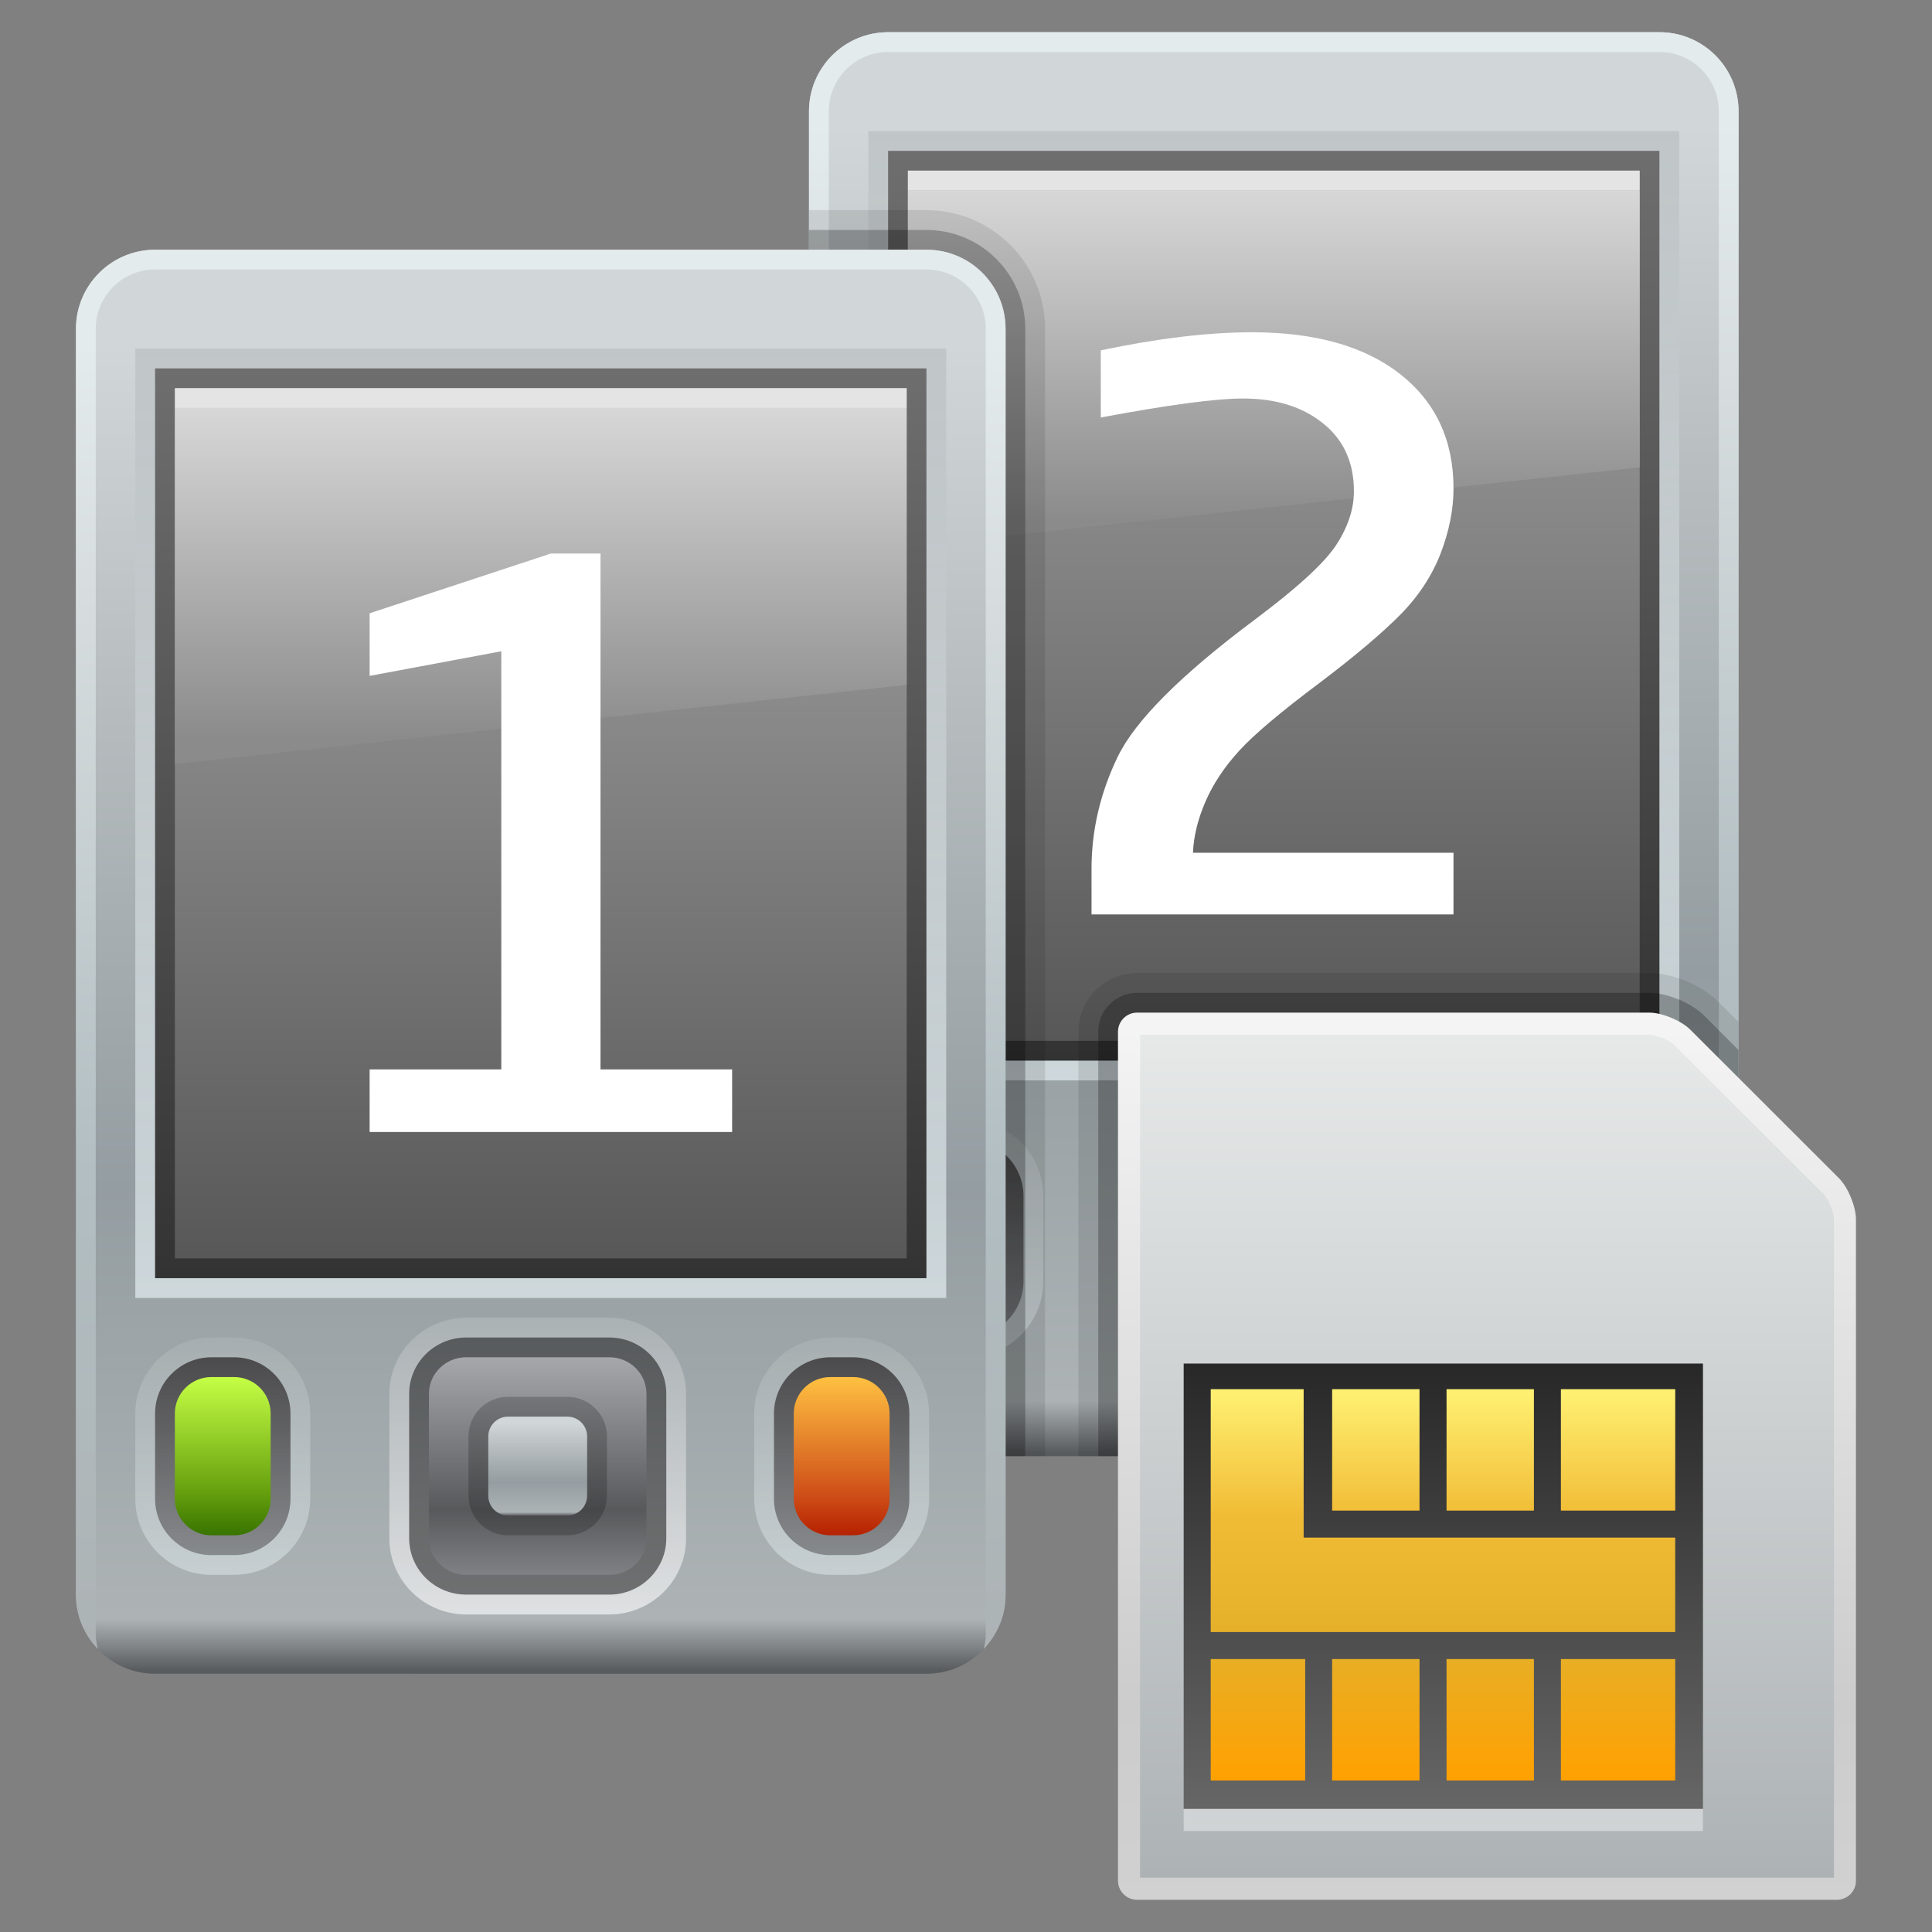 <?xml version="1.0" encoding="UTF-8"?>
<!DOCTYPE svg PUBLIC "-//W3C//DTD SVG 1.1 Tiny//EN" "http://www.w3.org/Graphics/SVG/1.1/DTD/svg11-tiny.dtd">
<svg baseProfile="tiny" height="60" viewBox="0 0 60 60" width="60" xmlns="http://www.w3.org/2000/svg" xmlns:xlink="http://www.w3.org/1999/xlink">
<rect x="0" y="0" width="60" height="60" fill="#808080" stroke="none"/>
<g>
<linearGradient gradientUnits="userSpaceOnUse" id="SVGID_1_" x1="39.559" x2="39.559" y1="1" y2="45.109">
<stop offset="0" style="stop-color:#D1D7D9"/>
<stop offset="0.067" style="stop-color:#D1D7D9"/>
<stop offset="0.261" style="stop-color:#BDC2C4"/>
<stop offset="0.661" style="stop-color:#949DA1"/>
<stop offset="0.964" style="stop-color:#ADB3B5"/>
<stop offset="1" style="stop-color:#595C5E"/>
</linearGradient>
<path d="M53.992,42.767c0,1.357-1.1,2.457-2.457,2.457H27.581c-1.356,0-2.457-1.1-2.457-2.457V3.456  C25.124,2.099,26.225,1,27.581,1h23.954c1.357,0,2.457,1.099,2.457,2.456V42.767z" fill="url(#SVGID_1_)"/>
<linearGradient gradientUnits="userSpaceOnUse" id="SVGID_2_" x1="39.559" x2="39.559" y1="1" y2="44.342">
<stop offset="0" style="stop-color:#E4EBED"/>
<stop offset="0.067" style="stop-color:#E4EBED"/>
<stop offset="0.261" style="stop-color:#D6DCDE"/>
<stop offset="0.661" style="stop-color:#B2BEC2"/>
<stop offset="1" style="stop-color:#ADB3B5"/>
</linearGradient>
<path d="M51.535,1H27.581c-1.356,0-2.457,1.099-2.457,2.456v39.311c0,0.655,0.261,1.247,0.68,1.688  c-0.038-0.147-0.065-0.3-0.065-0.459v-1.229V4.685V3.456c0-1.017,0.827-1.842,1.842-1.842h23.954c1.018,0,1.844,0.825,1.844,1.842  v1.229v38.082v1.229c0,0.159-0.027,0.312-0.066,0.459c0.42-0.44,0.68-1.032,0.68-1.688V3.456C53.992,2.099,52.893,1,51.535,1z" fill="url(#SVGID_2_)"/>
<linearGradient gradientUnits="userSpaceOnUse" id="SVGID_3_" x1="39.559" x2="39.559" y1="4.114" y2="33.557">
<stop offset="0" style="stop-color:#B6BBBD"/>
<stop offset="1" style="stop-color:#F0FBFF"/>
</linearGradient>
<rect fill="url(#SVGID_3_)" fill-opacity="0.6" height="29.483" stroke-opacity="0.6" width="25.184" x="26.967" y="4.07"/>
<linearGradient gradientUnits="userSpaceOnUse" id="SVGID_4_" x1="39.559" x2="39.559" y1="4.727" y2="32.942">
<stop offset="0" style="stop-color:#6E6E6E"/>
<stop offset="1" style="stop-color:#333333"/>
</linearGradient>
<rect fill="url(#SVGID_4_)" height="28.254" width="23.954" x="27.581" y="4.685"/>
<linearGradient gradientUnits="userSpaceOnUse" id="SVGID_5_" x1="39.559" x2="39.559" y1="5.299" y2="32.325">
<stop offset="0" style="stop-color:#A6A6A6"/>
<stop offset="1" style="stop-color:#585858"/>
</linearGradient>
<rect fill="url(#SVGID_5_)" height="27.025" width="22.727" x="28.195" y="5.299"/>
<linearGradient gradientUnits="userSpaceOnUse" id="SVGID_6_" x1="39.559" x2="39.559" y1="5.788" y2="16.194">
<stop offset="0" style="stop-color:#D8D8D8"/>
<stop offset="1" style="stop-color:#8B8B8B"/>
</linearGradient>
<polygon fill="url(#SVGID_6_)" points="50.922,14.514 28.195,16.969 28.195,5.913 50.922,5.913 "/>
<rect fill="#FFFFFF" fill-opacity="0.7" height="0.614" stroke-opacity="0.7" width="22.727" x="28.195" y="5.299"/>
<linearGradient gradientUnits="userSpaceOnUse" id="SVGID_7_" x1="39.464" x2="39.464" y1="34.192" y2="43.323">
<stop offset="0" style="stop-color:#B6BBBD"/>
<stop offset="1" style="stop-color:#FFFFFF"/>
</linearGradient>
<path d="M37.244,43.381c-1.316,0-2.387-1.06-2.387-2.362v-4.489  c0-1.303,1.07-2.362,2.387-2.362h4.439c1.316,0,2.387,1.06,2.387,2.362v4.489c0,1.303-1.07,2.362-2.387,2.362H37.244z" fill="url(#SVGID_7_)" fill-opacity="0.6" stroke-opacity="0.6"/>
<path d="M37.24,42.767c-0.975,0-1.77-0.784-1.77-1.748v-4.489c0-0.964,0.795-1.747,1.77-1.747h4.447  c0.975,0,1.77,0.783,1.77,1.747v4.489c0,0.964-0.795,1.748-1.77,1.748H37.24z" fill="#020202" fill-opacity="0.5" stroke-opacity="0.5"/>
<linearGradient gradientUnits="userSpaceOnUse" id="SVGID_8_" x1="39.464" x2="39.464" y1="35.364" y2="42.164">
<stop offset="0" style="stop-color:#A6A8AB"/>
<stop offset="0.703" style="stop-color:#58595B"/>
<stop offset="1" style="stop-color:#808184"/>
</linearGradient>
<path d="M42.842,41.019c0,0.627-0.516,1.134-1.15,1.134h-4.455c-0.635,0-1.15-0.507-1.15-1.134v-4.489  c0-0.626,0.516-1.134,1.15-1.134h4.455c0.635,0,1.15,0.508,1.15,1.134V41.019z" fill="url(#SVGID_8_)"/>
<path d="M38.543,40.924c-0.678,0-1.229-0.55-1.229-1.229v-1.843c0-0.679,0.551-1.228,1.229-1.228  h1.842c0.678,0,1.229,0.549,1.229,1.228v1.843c0,0.679-0.551,1.229-1.229,1.229H38.543z" fill="#020202" fill-opacity="0.2" stroke-opacity="0.2"/>
<linearGradient gradientUnits="userSpaceOnUse" id="SVGID_9_" x1="39.464" x2="39.464" y1="37.224" y2="40.315">
<stop offset="0" style="stop-color:#D1D7D9"/>
<stop offset="0.067" style="stop-color:#D1D7D9"/>
<stop offset="0.261" style="stop-color:#BDC2C4"/>
<stop offset="0.661" style="stop-color:#949DA1"/>
<stop offset="0.964" style="stop-color:#ADB3B5"/>
<stop offset="1" style="stop-color:#595C5E"/>
</linearGradient>
<path d="M38.543,40.31c-0.338,0-0.615-0.276-0.615-0.614v-1.843c0-0.338,0.277-0.614,0.615-0.614h1.842  c0.338,0,0.615,0.276,0.615,0.614v1.843c0,0.338-0.277,0.614-0.615,0.614H38.543z" fill="url(#SVGID_9_)"/>
<linearGradient gradientUnits="userSpaceOnUse" id="SVGID_10_" x1="29.683" x2="29.683" y1="34.748" y2="42.165">
<stop offset="0" style="stop-color:#B6BBBD"/>
<stop offset="1" style="stop-color:#F0FBFF"/>
</linearGradient>
<path d="M29.329,42.152c-1.302,0-2.362-1.06-2.362-2.362v-2.646  c0-1.303,1.06-2.362,2.362-2.362h0.709c1.302,0,2.362,1.06,2.362,2.362v2.646c0,1.303-1.061,2.362-2.362,2.362H29.329z" fill="url(#SVGID_10_)" fill-opacity="0.4" stroke-opacity="0.4"/>
<linearGradient gradientUnits="userSpaceOnUse" id="SVGID_11_" x1="29.683" x2="29.683" y1="35.367" y2="41.549">
<stop offset="0" style="stop-color:#231F20"/>
<stop offset="1" style="stop-color:#6D6E70"/>
</linearGradient>
<path d="M29.329,41.538c-0.963,0-1.748-0.784-1.748-1.748v-2.646  c0-0.963,0.785-1.749,1.748-1.749h0.709c0.964,0,1.747,0.786,1.747,1.749v2.646c0,0.964-0.783,1.748-1.747,1.748H29.329z" fill="url(#SVGID_11_)" fill-opacity="0.7" stroke-opacity="0.7"/>
<linearGradient gradientUnits="userSpaceOnUse" id="SVGID_12_" x1="29.683" x2="29.683" y1="35.987" y2="40.933">
<stop offset="0" style="stop-color:#C6FF45"/>
<stop offset="0.727" style="stop-color:#66A00E"/>
<stop offset="1" style="stop-color:#387300"/>
</linearGradient>
<path d="M31.172,39.79c0,0.626-0.508,1.134-1.134,1.134h-0.709c-0.625,0-1.134-0.508-1.134-1.134v-2.646  c0-0.627,0.508-1.135,1.134-1.135h0.709c0.626,0,1.134,0.508,1.134,1.135V39.79z" fill="url(#SVGID_12_)"/>
<linearGradient gradientUnits="userSpaceOnUse" id="SVGID_13_" x1="48.904" x2="48.904" y1="34.748" y2="42.165">
<stop offset="0" style="stop-color:#B6BBBD"/>
<stop offset="1" style="stop-color:#F0FBFF"/>
</linearGradient>
<path d="M48.549,42.152c-1.301,0-2.361-1.06-2.361-2.362v-2.646  c0-1.303,1.061-2.362,2.361-2.362h0.709c1.303,0,2.363,1.06,2.363,2.362v2.646c0,1.303-1.061,2.362-2.363,2.362H48.549z" fill="url(#SVGID_13_)" fill-opacity="0.4" stroke-opacity="0.4"/>
<linearGradient gradientUnits="userSpaceOnUse" id="SVGID_14_" x1="48.903" x2="48.903" y1="35.367" y2="41.549">
<stop offset="0" style="stop-color:#231F20"/>
<stop offset="1" style="stop-color:#6D6E70"/>
</linearGradient>
<path d="M48.549,41.538c-0.963,0-1.748-0.784-1.748-1.748v-2.646  c0-0.963,0.785-1.749,1.748-1.749h0.709c0.965,0,1.748,0.786,1.748,1.749v2.646c0,0.964-0.783,1.748-1.748,1.748H48.549z" fill="url(#SVGID_14_)" fill-opacity="0.7" stroke-opacity="0.7"/>
<linearGradient gradientUnits="userSpaceOnUse" id="SVGID_15_" x1="48.904" x2="48.904" y1="35.987" y2="40.933">
<stop offset="0" style="stop-color:#FFC142"/>
<stop offset="0.746" style="stop-color:#CF4E18"/>
<stop offset="1" style="stop-color:#B52100"/>
</linearGradient>
<path d="M50.393,39.79c0,0.626-0.51,1.134-1.135,1.134h-0.709c-0.625,0-1.133-0.508-1.133-1.134v-2.646  c0-0.627,0.508-1.135,1.133-1.135h0.709c0.625,0,1.135,0.508,1.135,1.135V39.79z" fill="url(#SVGID_15_)"/>
<path d="M45.141,28.398H33.898v-1.411c0-1.2,0.271-2.36,0.813-3.484c0.543-1.122,1.955-2.538,4.24-4.246  c1.324-0.989,2.172-1.764,2.541-2.325c0.369-0.561,0.555-1.121,0.555-1.677c0-0.893-0.32-1.597-0.959-2.108  c-0.639-0.515-1.465-0.771-2.482-0.771c-0.854,0-2.328,0.198-4.42,0.59v-2.086c1.785-0.375,3.35-0.561,4.693-0.561  c1.967,0,3.502,0.434,4.607,1.301c1.102,0.868,1.654,2.052,1.654,3.549c0,0.652-0.135,1.327-0.402,2.023  c-0.27,0.695-0.689,1.332-1.26,1.908c-0.57,0.574-1.395,1.271-2.469,2.086c-1.219,0.911-2.059,1.62-2.52,2.124  c-0.461,0.503-0.813,1.031-1.051,1.582c-0.24,0.553-0.369,1.083-0.389,1.592h8.09V28.398z" fill="#FFFFFF"/>
<path d="M28.771,6.527h-3.647v36.239c0,0.166,0.018,0.327,0.049,0.482c0.024,0.127,0.066,0.247,0.111,0.366  c0.009,0.025,0.014,0.055,0.024,0.079c0.366,0.896,1.244,1.529,2.272,1.529h4.876V10.213C32.457,8.181,30.804,6.527,28.771,6.527z" fill-opacity="0.1" stroke-opacity="0.1"/>
<path d="M28.771,7.142h-3.647v35.625c0,0.166,0.018,0.327,0.049,0.482c0.024,0.127,0.066,0.247,0.111,0.366  c0.009,0.025,0.014,0.055,0.024,0.079c0.366,0.896,1.244,1.529,2.272,1.529h4.261V10.213C31.842,8.52,30.465,7.142,28.771,7.142z" fill-opacity="0.25" stroke-opacity="0.25"/>
<linearGradient gradientUnits="userSpaceOnUse" id="SVGID_16_" x1="16.794" x2="16.794" y1="7.756" y2="51.866">
<stop offset="0" style="stop-color:#D1D7D9"/>
<stop offset="0.067" style="stop-color:#D1D7D9"/>
<stop offset="0.261" style="stop-color:#BDC2C4"/>
<stop offset="0.661" style="stop-color:#949DA1"/>
<stop offset="0.964" style="stop-color:#ADB3B5"/>
<stop offset="1" style="stop-color:#595C5E"/>
</linearGradient>
<path d="M31.229,49.522c0,1.357-1.1,2.458-2.457,2.458H4.816c-1.356,0-2.457-1.101-2.457-2.458v-39.31  c0-1.357,1.101-2.457,2.457-2.457h23.955c1.357,0,2.457,1.1,2.457,2.457V49.522z" fill="url(#SVGID_16_)"/>
<linearGradient gradientUnits="userSpaceOnUse" id="SVGID_17_" x1="16.794" x2="16.794" y1="7.756" y2="51.099">
<stop offset="0" style="stop-color:#E4EBED"/>
<stop offset="0.067" style="stop-color:#E4EBED"/>
<stop offset="0.261" style="stop-color:#D6DCDE"/>
<stop offset="0.661" style="stop-color:#B2BEC2"/>
<stop offset="1" style="stop-color:#ADB3B5"/>
</linearGradient>
<path d="M28.771,7.756H4.816c-1.356,0-2.457,1.1-2.457,2.457v39.31c0,0.656,0.26,1.249,0.68,1.689  c-0.039-0.148-0.066-0.302-0.066-0.46v-1.229V11.441v-1.229c0-1.017,0.827-1.843,1.843-1.843h23.955  c1.017,0,1.842,0.826,1.842,1.843v1.229v38.081v1.229c0,0.158-0.025,0.312-0.064,0.46c0.418-0.44,0.68-1.033,0.68-1.689v-39.31  C31.229,8.855,30.129,7.756,28.771,7.756z" fill="url(#SVGID_17_)"/>
<linearGradient gradientUnits="userSpaceOnUse" id="SVGID_18_" x1="16.794" x2="16.794" y1="10.87" y2="40.313">
<stop offset="0" style="stop-color:#B6BBBD"/>
<stop offset="1" style="stop-color:#F0FBFF"/>
</linearGradient>
<rect fill="url(#SVGID_18_)" fill-opacity="0.6" height="29.483" stroke-opacity="0.6" width="25.184" x="4.202" y="10.826"/>
<linearGradient gradientUnits="userSpaceOnUse" id="SVGID_19_" x1="16.794" x2="16.794" y1="11.483" y2="39.699">
<stop offset="0" style="stop-color:#6E6E6E"/>
<stop offset="1" style="stop-color:#333333"/>
</linearGradient>
<rect fill="url(#SVGID_19_)" height="28.254" width="23.955" x="4.816" y="11.441"/>
<linearGradient gradientUnits="userSpaceOnUse" id="SVGID_20_" x1="16.794" x2="16.794" y1="12.055" y2="39.081">
<stop offset="0" style="stop-color:#A6A6A6"/>
<stop offset="1" style="stop-color:#585858"/>
</linearGradient>
<rect fill="url(#SVGID_20_)" height="27.026" width="22.727" x="5.431" y="12.055"/>
<linearGradient gradientUnits="userSpaceOnUse" id="SVGID_21_" x1="16.794" x2="16.794" y1="12.543" y2="22.95">
<stop offset="0" style="stop-color:#D8D8D8"/>
<stop offset="1" style="stop-color:#8B8B8B"/>
</linearGradient>
<polygon fill="url(#SVGID_21_)" points="28.157,21.27 5.431,23.725 5.431,12.669 28.157,12.669 "/>
<rect fill="#FFFFFF" fill-opacity="0.7" height="0.614" stroke-opacity="0.7" width="22.727" x="5.431" y="12.055"/>
<linearGradient gradientUnits="userSpaceOnUse" id="SVGID_22_" x1="16.699" x2="16.699" y1="40.949" y2="50.08">
<stop offset="0" style="stop-color:#B6BBBD"/>
<stop offset="1" style="stop-color:#FFFFFF"/>
</linearGradient>
<path d="M14.479,50.139c-1.316,0-2.387-1.062-2.387-2.363v-4.489  c0-1.303,1.071-2.362,2.387-2.362h4.44c1.315,0,2.387,1.06,2.387,2.362v4.489c0,1.302-1.071,2.363-2.387,2.363H14.479z" fill="url(#SVGID_22_)" fill-opacity="0.6" stroke-opacity="0.6"/>
<path d="M14.476,49.522c-0.975,0-1.769-0.783-1.769-1.747v-4.489c0-0.965,0.794-1.748,1.769-1.748  h4.447c0.975,0,1.769,0.783,1.769,1.748v4.489c0,0.964-0.794,1.747-1.769,1.747H14.476z" fill="#020202" fill-opacity="0.5" stroke-opacity="0.5"/>
<linearGradient gradientUnits="userSpaceOnUse" id="SVGID_23_" x1="16.699" x2="16.699" y1="42.121" y2="48.92">
<stop offset="0" style="stop-color:#A6A8AB"/>
<stop offset="0.703" style="stop-color:#58595B"/>
<stop offset="1" style="stop-color:#808184"/>
</linearGradient>
<path d="M20.077,47.775c0,0.626-0.515,1.133-1.149,1.133h-4.457c-0.634,0-1.15-0.507-1.15-1.133v-4.489  c0-0.625,0.516-1.134,1.15-1.134h4.457c0.634,0,1.149,0.509,1.149,1.134V47.775z" fill="url(#SVGID_23_)"/>
<path d="M15.777,47.68c-0.677,0-1.228-0.55-1.228-1.229v-1.842c0-0.678,0.551-1.229,1.228-1.229h1.843  c0.677,0,1.229,0.551,1.229,1.229v1.842c0,0.679-0.551,1.229-1.229,1.229H15.777z" fill="#020202" fill-opacity="0.2" stroke-opacity="0.2"/>
<linearGradient gradientUnits="userSpaceOnUse" id="SVGID_24_" x1="16.7" x2="16.7" y1="43.98" y2="47.072">
<stop offset="0" style="stop-color:#D1D7D9"/>
<stop offset="0.067" style="stop-color:#D1D7D9"/>
<stop offset="0.261" style="stop-color:#BDC2C4"/>
<stop offset="0.661" style="stop-color:#949DA1"/>
<stop offset="0.964" style="stop-color:#ADB3B5"/>
<stop offset="1" style="stop-color:#595C5E"/>
</linearGradient>
<path d="M15.777,47.067c-0.337,0-0.613-0.278-0.613-0.616v-1.842c0-0.338,0.276-0.614,0.613-0.614h1.843  c0.337,0,0.614,0.276,0.614,0.614v1.842c0,0.338-0.277,0.616-0.614,0.616H15.777z" fill="url(#SVGID_24_)"/>
<linearGradient gradientUnits="userSpaceOnUse" id="SVGID_25_" x1="6.918" x2="6.918" y1="41.504" y2="48.921">
<stop offset="0" style="stop-color:#B6BBBD"/>
<stop offset="1" style="stop-color:#F0FBFF"/>
</linearGradient>
<path d="M6.564,48.908c-1.303,0-2.362-1.06-2.362-2.361V43.9c0-1.303,1.06-2.362,2.362-2.362  h0.708c1.303,0,2.362,1.06,2.362,2.362v2.646c0,1.302-1.059,2.361-2.362,2.361H6.564z" fill="url(#SVGID_25_)" fill-opacity="0.4" stroke-opacity="0.4"/>
<linearGradient gradientUnits="userSpaceOnUse" id="SVGID_26_" x1="6.919" x2="6.919" y1="42.124" y2="48.307">
<stop offset="0" style="stop-color:#231F20"/>
<stop offset="1" style="stop-color:#6D6E70"/>
</linearGradient>
<path d="M6.564,48.296c-0.964,0-1.748-0.785-1.748-1.749V43.9  c0-0.963,0.784-1.748,1.748-1.748h0.708c0.965,0,1.749,0.785,1.749,1.748v2.646c0,0.964-0.784,1.749-1.749,1.749H6.564z" fill="url(#SVGID_26_)" fill-opacity="0.7" stroke-opacity="0.7"/>
<linearGradient gradientUnits="userSpaceOnUse" id="SVGID_27_" x1="6.918" x2="6.918" y1="42.744" y2="47.688">
<stop offset="0" style="stop-color:#C6FF45"/>
<stop offset="0.727" style="stop-color:#66A00E"/>
<stop offset="1" style="stop-color:#387300"/>
</linearGradient>
<path d="M8.407,46.547c0,0.626-0.508,1.133-1.134,1.133H6.564c-0.625,0-1.134-0.507-1.134-1.133V43.9  c0-0.627,0.508-1.134,1.134-1.134h0.708c0.626,0,1.134,0.507,1.134,1.134V46.547z" fill="url(#SVGID_27_)"/>
<linearGradient gradientUnits="userSpaceOnUse" id="SVGID_28_" x1="26.139" x2="26.139" y1="41.504" y2="48.921">
<stop offset="0" style="stop-color:#B6BBBD"/>
<stop offset="1" style="stop-color:#F0FBFF"/>
</linearGradient>
<path d="M25.785,48.908c-1.303,0-2.362-1.06-2.362-2.361V43.9c0-1.303,1.06-2.362,2.362-2.362  h0.708c1.303,0,2.362,1.06,2.362,2.362v2.646c0,1.302-1.06,2.361-2.362,2.361H25.785z" fill="url(#SVGID_28_)" fill-opacity="0.4" stroke-opacity="0.4"/>
<linearGradient gradientUnits="userSpaceOnUse" id="SVGID_29_" x1="26.139" x2="26.139" y1="42.124" y2="48.307">
<stop offset="0" style="stop-color:#231F20"/>
<stop offset="1" style="stop-color:#6D6E70"/>
</linearGradient>
<path d="M25.785,48.296c-0.965,0-1.749-0.785-1.749-1.749V43.9  c0-0.963,0.784-1.748,1.749-1.748h0.708c0.964,0,1.748,0.785,1.748,1.748v2.646c0,0.964-0.784,1.749-1.748,1.749H25.785z" fill="url(#SVGID_29_)" fill-opacity="0.7" stroke-opacity="0.7"/>
<linearGradient gradientUnits="userSpaceOnUse" id="SVGID_30_" x1="26.139" x2="26.139" y1="42.744" y2="47.688">
<stop offset="0" style="stop-color:#FFC142"/>
<stop offset="0.746" style="stop-color:#CF4E18"/>
<stop offset="1" style="stop-color:#B52100"/>
</linearGradient>
<path d="M27.627,46.547c0,0.626-0.508,1.133-1.134,1.133h-0.708c-0.626,0-1.134-0.507-1.134-1.133V43.9  c0-0.627,0.508-1.134,1.134-1.134h0.708c0.626,0,1.134,0.507,1.134,1.134V46.547z" fill="url(#SVGID_30_)"/>
<path d="M22.736,35.155H11.479v-1.944h4.089V20.226l-4.089,0.764v-1.944l5.629-1.856h1.541v16.022h4.088V35.155z" fill="#FFFFFF"/>
<path d="M53.357,31.105c-0.514-0.514-1.412-0.886-2.137-0.886H35.314c-1.004,0-1.822,0.815-1.822,1.819v13.185h18.043  c1.029,0,1.908-0.634,2.273-1.529c0.01-0.024,0.014-0.052,0.023-0.075c0.045-0.119,0.086-0.241,0.111-0.37  c0.033-0.155,0.049-0.316,0.049-0.482V31.74L53.357,31.105z" fill-opacity="0.1" stroke-opacity="0.1"/>
<path d="M52.924,31.541c-0.396-0.396-1.145-0.706-1.703-0.706H35.314c-0.666,0-1.207,0.539-1.207,1.204v13.185  h17.428c1.029,0,1.908-0.634,2.273-1.529c0.01-0.024,0.014-0.052,0.023-0.075c0.045-0.119,0.086-0.241,0.111-0.37  c0.033-0.155,0.049-0.316,0.049-0.482V32.609L52.924,31.541z" fill-opacity="0.25" stroke-opacity="0.25"/>
<linearGradient gradientUnits="userSpaceOnUse" id="SVGID_31_" x1="46.18" x2="46.18" y1="31.418" y2="59.031">
<stop offset="0" style="stop-color:#F5F5F5"/>
<stop offset="0.782" style="stop-color:#CCCCCC"/>
<stop offset="1" style="stop-color:#D1D1D1"/>
</linearGradient>
<path d="M57.047,59H35.314c-0.328,0-0.594-0.266-0.594-0.592V32.039c0-0.324,0.266-0.591,0.594-0.591h15.906  c0.396,0,0.988,0.247,1.27,0.526l4.625,4.621c0.279,0.282,0.523,0.874,0.523,1.271v20.542C57.639,58.734,57.375,59,57.047,59  L57.047,59z" fill="url(#SVGID_31_)"/>
<linearGradient gradientUnits="userSpaceOnUse" id="SVGID_32_" x1="46.182" x2="46.182" y1="32.134" y2="58.315">
<stop offset="0" style="stop-color:#E6E9E8"/>
<stop offset="1" style="stop-color:#ADB2B5"/>
</linearGradient>
<path d="M56.957,58.314H35.406V32.134h15.814c0.213,0,0.633,0.174,0.785,0.326l4.625,4.62  c0.15,0.153,0.326,0.572,0.326,0.786V58.314L56.957,58.314z" fill="url(#SVGID_32_)"/>
<linearGradient gradientUnits="userSpaceOnUse" id="SVGID_33_" x1="44.823" x2="44.823" y1="56.125" y2="42.399">
<stop offset="0" style="stop-color:#666666"/>
<stop offset="1" style="stop-color:#282828"/>
</linearGradient>
<rect fill="url(#SVGID_33_)" height="13.831" width="16.127" x="36.76" y="42.347"/>
<rect fill="#FFFFFF" fill-opacity="0.4" height="0.685" stroke-opacity="0.4" width="16.127" x="36.76" y="56.178"/>
<linearGradient gradientUnits="userSpaceOnUse" id="SVGID_34_" x1="39.066" x2="39.066" y1="43.013" y2="55.173">
<stop offset="0" style="stop-color:#FFF173"/>
<stop offset="0.33" style="stop-color:#F1BC35"/>
<stop offset="0.66" style="stop-color:#E5B029"/>
<stop offset="1" style="stop-color:#FFA102"/>
</linearGradient>
<rect fill="url(#SVGID_34_)" height="3.772" width="2.934" x="37.6" y="51.523"/>
<linearGradient gradientUnits="userSpaceOnUse" id="SVGID_35_" x1="46.28" x2="46.28" y1="43.15" y2="55.001">
<stop offset="0" style="stop-color:#FFF173"/>
<stop offset="0.33" style="stop-color:#F1BC35"/>
<stop offset="0.66" style="stop-color:#E5B029"/>
<stop offset="1" style="stop-color:#FFA102"/>
</linearGradient>
<rect fill="url(#SVGID_35_)" height="3.771" width="2.713" x="44.924" y="43.142"/>
<linearGradient gradientUnits="userSpaceOnUse" id="SVGID_36_" x1="42.727" x2="42.727" y1="43.15" y2="55.001">
<stop offset="0" style="stop-color:#FFF173"/>
<stop offset="0.33" style="stop-color:#F1BC35"/>
<stop offset="0.66" style="stop-color:#E5B029"/>
<stop offset="1" style="stop-color:#FFA102"/>
</linearGradient>
<rect fill="url(#SVGID_36_)" height="3.771" width="2.713" x="41.371" y="43.142"/>
<linearGradient gradientUnits="userSpaceOnUse" id="SVGID_37_" x1="50.25" x2="50.25" y1="43.15" y2="55.001">
<stop offset="0" style="stop-color:#FFF173"/>
<stop offset="0.33" style="stop-color:#F1BC35"/>
<stop offset="0.66" style="stop-color:#E5B029"/>
<stop offset="1" style="stop-color:#FFA102"/>
</linearGradient>
<rect fill="url(#SVGID_37_)" height="3.771" width="3.551" x="48.475" y="43.142"/>
<linearGradient gradientUnits="userSpaceOnUse" id="SVGID_38_" x1="46.28" x2="46.28" y1="43.013" y2="55.173">
<stop offset="0" style="stop-color:#FFF173"/>
<stop offset="0.33" style="stop-color:#F1BC35"/>
<stop offset="0.66" style="stop-color:#E5B029"/>
<stop offset="1" style="stop-color:#FFA102"/>
</linearGradient>
<rect fill="url(#SVGID_38_)" height="3.772" width="2.713" x="44.924" y="51.523"/>
<linearGradient gradientUnits="userSpaceOnUse" id="SVGID_39_" x1="42.727" x2="42.727" y1="43.013" y2="55.173">
<stop offset="0" style="stop-color:#FFF173"/>
<stop offset="0.33" style="stop-color:#F1BC35"/>
<stop offset="0.66" style="stop-color:#E5B029"/>
<stop offset="1" style="stop-color:#FFA102"/>
</linearGradient>
<rect fill="url(#SVGID_39_)" height="3.772" width="2.713" x="41.371" y="51.523"/>
<linearGradient gradientUnits="userSpaceOnUse" id="SVGID_40_" x1="44.812" x2="44.812" y1="43.15" y2="54.98">
<stop offset="0" style="stop-color:#FFF173"/>
<stop offset="0.33" style="stop-color:#F1BC35"/>
<stop offset="0.66" style="stop-color:#E5B029"/>
<stop offset="1" style="stop-color:#FFA102"/>
</linearGradient>
<polygon fill="url(#SVGID_40_)" points="40.486,47.752 40.486,43.142 37.6,43.142 37.6,50.685 52.025,50.685 52.025,47.752 "/>
<linearGradient gradientUnits="userSpaceOnUse" id="SVGID_41_" x1="50.25" x2="50.25" y1="43.013" y2="55.173">
<stop offset="0" style="stop-color:#FFF173"/>
<stop offset="0.33" style="stop-color:#F1BC35"/>
<stop offset="0.66" style="stop-color:#E5B029"/>
<stop offset="1" style="stop-color:#FFA102"/>
</linearGradient>
<rect fill="url(#SVGID_41_)" height="3.772" width="3.551" x="48.475" y="51.523"/>
<rect fill="none" height="60" width="60"/>
</g>
</svg>
